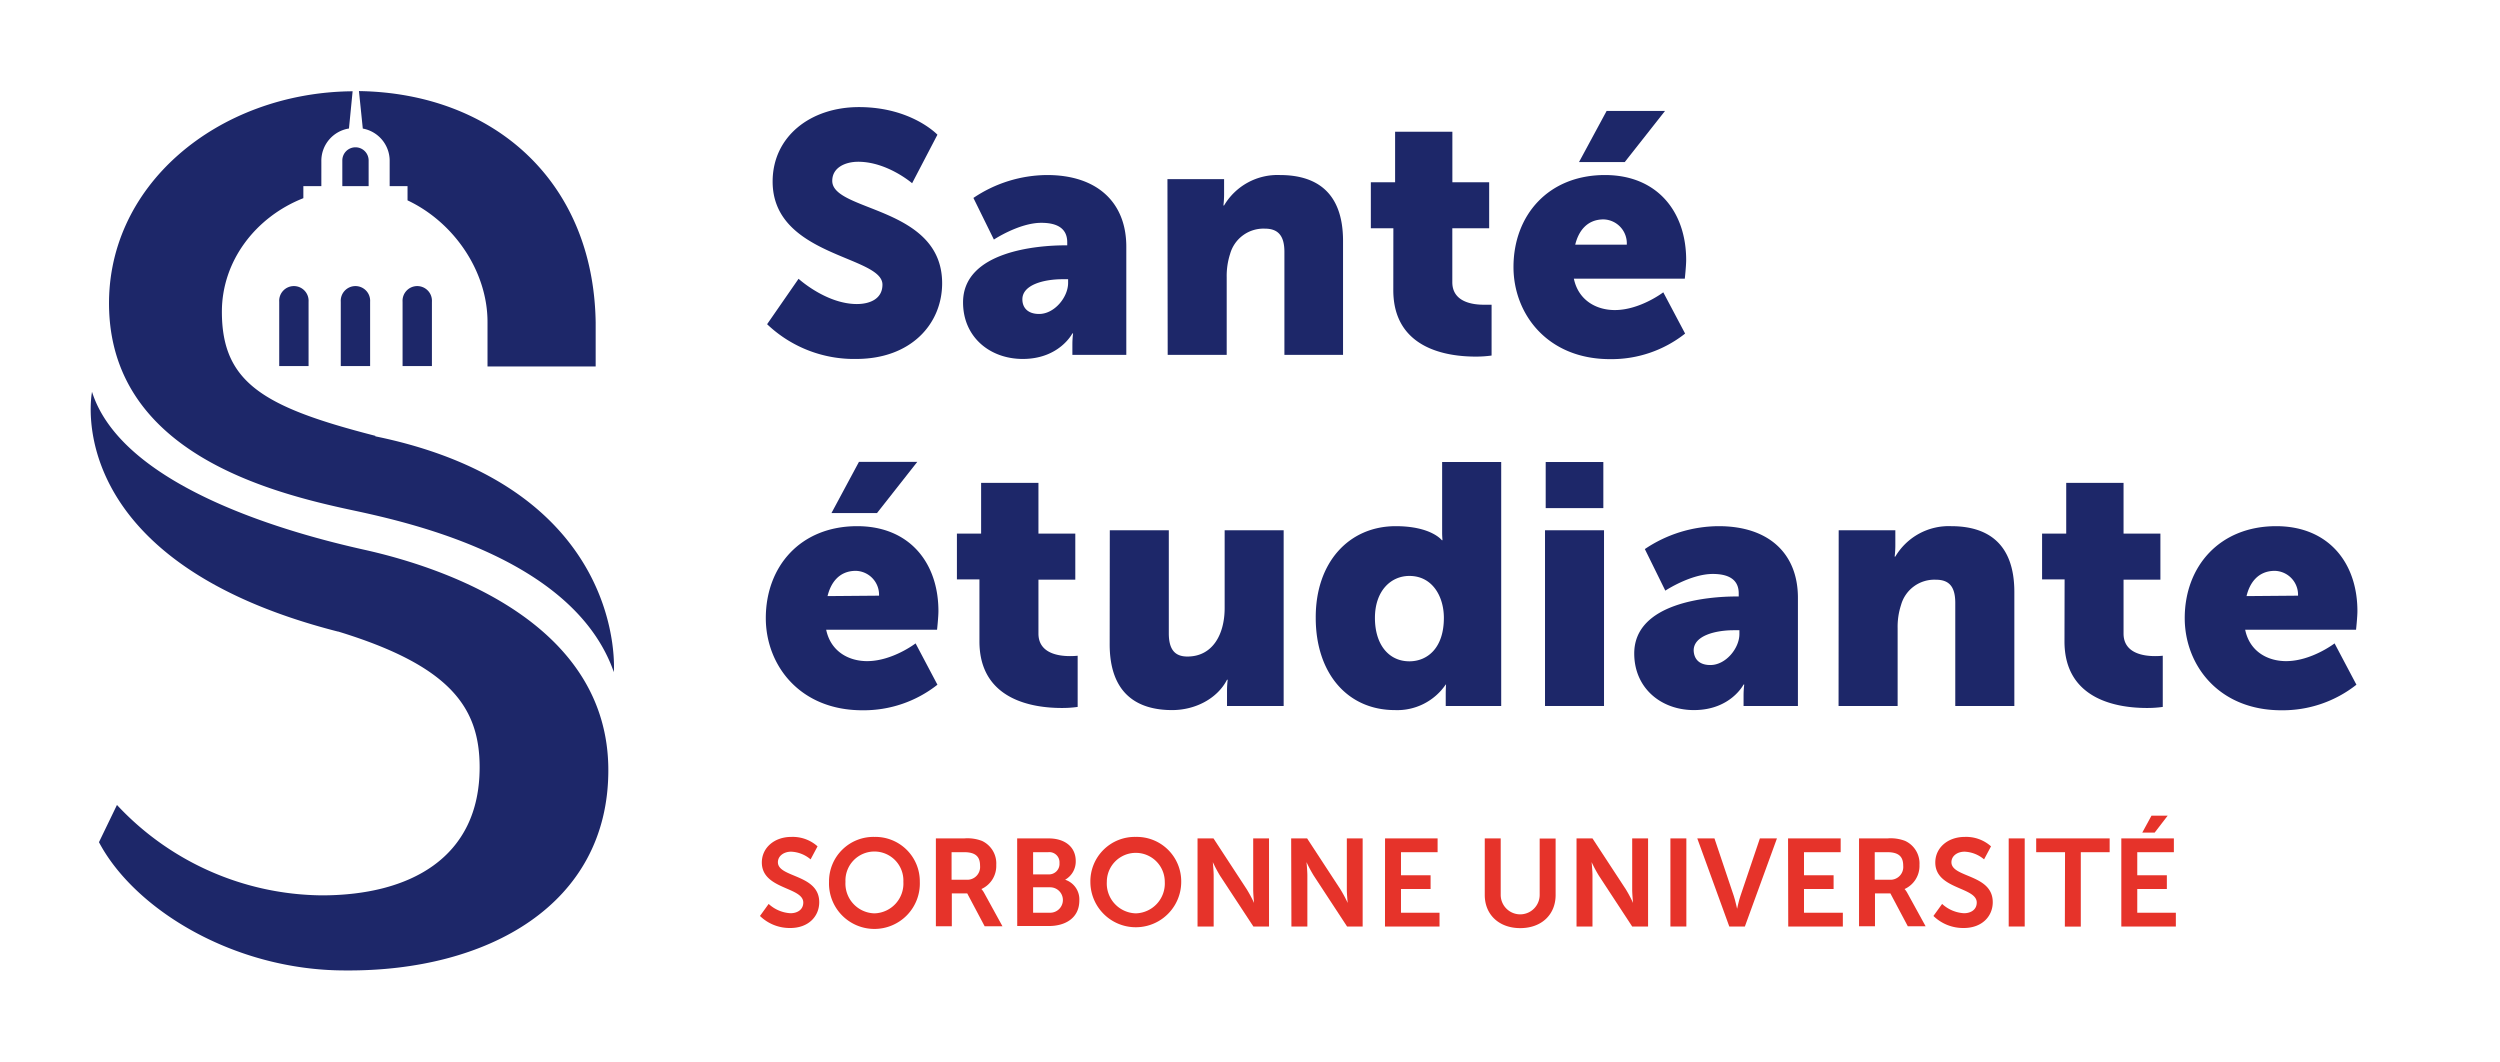 <svg id="content" xmlns="http://www.w3.org/2000/svg" viewBox="0 0 402.91 171.08"><defs><style>.cls-1{fill:#1d2769;}.cls-2{fill:#e6332a;}</style></defs><path class="cls-1" d="M54.92,59h4.73V48.63a2.37,2.37,0,1,0-4.73,0Z"/><path class="cls-1" d="M45,59h4.73V48.63a2.37,2.37,0,1,0-4.73,0Z"/><path class="cls-1" d="M64.88,59h4.73V48.63a2.37,2.37,0,1,0-4.73,0Z"/><path class="cls-1" d="M58.47,20.72A5.28,5.28,0,0,1,62.8,26v4h2.88v2.29c7.54,3.56,12.89,11.48,12.89,19.61,0,0,0,.1,0,.16v7H96V51.93C95.63,29,79.35,15,57.85,14.68Z"/><path class="cls-1" d="M55.17,25.86V30h4.24V25.86a2.12,2.12,0,1,0-4.24,0"/><path class="cls-1" d="M60.49,70.24c-18-4.62-24.73-8.55-24.73-20,0-8.21,5.46-15.28,13.13-18.3V30h2.9V26a5.27,5.27,0,0,1,4.45-5.29l.59-6c-21.67.17-40.11,15.27-39.23,35.57,1,22.73,25.82,29.09,39.2,31.95,10.53,2.24,35.86,8.19,42.13,26.09,0,0,2.35-29.62-38.44-38"/><path class="cls-1" d="M54.5,101.78c18.15,5.55,22.8,12.3,22.8,21.89,0,14.62-11.29,20.63-25.45,20.63a45.68,45.68,0,0,1-33-14.57s-2.9,6-2.9,6c5.71,10.82,21.75,20.67,39.66,20.67h0c22.93.2,42.43-10.57,42.43-32.27,0-23.28-25.29-32.4-39.33-35.53-11.05-2.46-38.92-9.82-43.88-25.45,0,0-5.53,27.09,39.61,38.63"/><path class="cls-2" d="M123.88,145.68a5.65,5.65,0,0,0,3.53,1.5c1.07,0,2.05-.56,2.05-1.72,0-2.54-6.68-2.1-6.68-6.46,0-2.36,2-4.12,4.75-4.12a6,6,0,0,1,4.23,1.52l-1.12,2.1a5.18,5.18,0,0,0-3.13-1.24c-1.2,0-2.14.7-2.14,1.7,0,2.52,6.66,1.9,6.66,6.44,0,2.26-1.71,4.16-4.66,4.16a6.86,6.86,0,0,1-4.89-1.94Z"/><path class="cls-2" d="M140.93,134.88a7.16,7.16,0,0,1,7.31,7.24,7.32,7.32,0,1,1-14.63,0A7.16,7.16,0,0,1,140.93,134.88Zm0,12.32a4.8,4.8,0,0,0,4.66-5.08,4.67,4.67,0,1,0-9.33,0A4.8,4.8,0,0,0,140.93,147.2Z"/><path class="cls-2" d="M150.83,135.12h4.57a6.58,6.58,0,0,1,2.85.4,4,4,0,0,1,2.31,3.88,4.08,4.08,0,0,1-2.39,3.88v0a3.47,3.47,0,0,1,.48.7l2.91,5.3h-2.87l-2.81-5.3H153.4v5.3h-2.57Zm4.89,6.66a2.06,2.06,0,0,0,2.23-2.24c0-1.36-.58-2.2-2.59-2.2h-2v4.44Z"/><path class="cls-2" d="M163.93,135.12H169c2.56,0,4.37,1.32,4.37,3.66a3.37,3.37,0,0,1-1.71,3v0a3.33,3.33,0,0,1,2.29,3.34c0,2.84-2.27,4.12-4.89,4.12h-5.12Zm5.06,5.8a1.69,1.69,0,0,0,1.76-1.82,1.64,1.64,0,0,0-1.8-1.76H166.5v3.58Zm.26,6.18a2.05,2.05,0,1,0,0-4.1H166.5v4.1Z"/><path class="cls-2" d="M183.05,134.88a7.16,7.16,0,0,1,7.32,7.24,7.32,7.32,0,1,1-14.64,0A7.16,7.16,0,0,1,183.05,134.88Zm0,12.32a4.81,4.81,0,0,0,4.67-5.08,4.67,4.67,0,1,0-9.34,0A4.81,4.81,0,0,0,183.05,147.2Z"/><path class="cls-2" d="M193,135.12h2.57l5.36,8.2a21.52,21.52,0,0,1,1.18,2.2h0s-.14-1.36-.14-2.2v-8.2h2.55v14.2H202l-5.37-8.18a22.84,22.84,0,0,1-1.17-2.2h0s.14,1.36.14,2.2v8.18H193Z"/><path class="cls-2" d="M208.09,135.12h2.57l5.36,8.2a21.52,21.52,0,0,1,1.18,2.2h0s-.14-1.36-.14-2.2v-8.2h2.55v14.2H217.1l-5.36-8.18a21.52,21.52,0,0,1-1.18-2.2h0s.14,1.36.14,2.2v8.18h-2.57Z"/><path class="cls-2" d="M223.22,135.12h8.47v2.22h-5.9v3.72h4.77v2.22h-4.77v3.82H232v2.22h-8.79Z"/><path class="cls-2" d="M239.29,135.12h2.57v9.1a3.14,3.14,0,0,0,6.28,0v-9.08h2.57v9.1c0,3.18-2.29,5.34-5.7,5.34s-5.72-2.16-5.72-5.34Z"/><path class="cls-2" d="M254.08,135.12h2.57l5.37,8.2a20.63,20.63,0,0,1,1.17,2.2h0s-.14-1.36-.14-2.2v-8.2h2.56v14.2h-2.56l-5.36-8.18a21.52,21.52,0,0,1-1.18-2.2h0s.14,1.36.14,2.2v8.18h-2.57Z"/><path class="cls-2" d="M269.21,135.12h2.57v14.2h-2.57Z"/><path class="cls-2" d="M273.54,135.12h2.77l3.11,9.26c.28.82.52,2.08.54,2.08h0s.26-1.26.54-2.08l3.13-9.26h2.75l-5.17,14.2H278.7Z"/><path class="cls-2" d="M288.17,135.12h8.48v2.22h-5.91v3.72h4.77v2.22h-4.77v3.82H297v2.22h-8.8Z"/><path class="cls-2" d="M299.61,135.12h4.57a6.55,6.55,0,0,1,2.85.4,4,4,0,0,1,2.32,3.88,4.09,4.09,0,0,1-2.4,3.88v0a3.47,3.47,0,0,1,.48.7l2.91,5.3h-2.87l-2.81-5.3h-2.48v5.3h-2.57Zm4.89,6.66a2.06,2.06,0,0,0,2.23-2.24c0-1.36-.58-2.2-2.59-2.2h-2v4.44Z"/><path class="cls-2" d="M313,145.68a5.68,5.68,0,0,0,3.53,1.5c1.08,0,2.05-.56,2.05-1.72,0-2.54-6.68-2.1-6.68-6.46,0-2.36,2-4.12,4.75-4.12a6,6,0,0,1,4.23,1.52l-1.12,2.1a5.18,5.18,0,0,0-3.13-1.24c-1.2,0-2.13.7-2.13,1.7,0,2.52,6.66,1.9,6.66,6.44,0,2.26-1.72,4.16-4.67,4.16a6.86,6.86,0,0,1-4.89-1.94Z"/><path class="cls-2" d="M323.73,135.12h2.58v14.2h-2.58Z"/><path class="cls-2" d="M332.81,137.34h-4.65v-2.22H340v2.22h-4.65v12h-2.57Z"/><path class="cls-2" d="M341.88,135.12h8.47v2.22h-5.9v3.72h4.77v2.22h-4.77v3.82h6.22v2.22h-8.79Zm4.86-3.66h2.61l-2.09,2.72h-2Z"/><path class="cls-1" d="M138.15,84.8c8.36,0,13.09,5.83,13.09,13.69,0,.94-.22,3-.22,3H133.15c.72,3.47,3.58,5.06,6.6,5.06,4.07,0,7.81-2.86,7.81-2.86l3.52,6.66a19.16,19.16,0,0,1-12.1,4.12c-10.12,0-15.56-7.31-15.56-14.85C123.42,91.29,129,84.8,138.15,84.8ZM141.67,96A3.85,3.85,0,0,0,137.93,92c-2.75,0-4.06,2-4.56,4.07Zm-3.24-21.56h9.4l-6.49,8.25H134Z"/><path class="cls-1" d="M157.85,93.38h-3.63V86h3.9V77.82h9.24V86h5.94v7.42h-5.94v8.69c0,3.19,3.24,3.63,5.06,3.63a11.46,11.46,0,0,0,1.26-.06v8.25a17.66,17.66,0,0,1-2.58.17c-4.51,0-13.25-1.21-13.25-10.73Z"/><path class="cls-1" d="M178.86,85.46h9.51v16.61c0,2.64,1,3.74,3,3.74,4.07,0,6-3.58,6-7.81V85.46h9.51v28.32h-9.13v-2.47a14.88,14.88,0,0,1,.11-1.76h-.11c-1.54,3-5.06,4.89-8.85,4.89-5.61,0-10.06-2.64-10.06-10.61Z"/><path class="cls-1" d="M224.94,84.8c5.72,0,7.43,2.26,7.43,2.26h.11s-.06-.55-.06-1.27V74.46h9.52v39.32H233v-1.87c0-.88.05-1.59.05-1.59H233a9.45,9.45,0,0,1-8.19,4.12c-7.7,0-12.76-6-12.76-14.85C212,90.63,217.41,84.8,224.94,84.8Zm2.2,21.78c2.86,0,5.56-2.09,5.56-7,0-3.41-1.82-6.76-5.56-6.76-3,0-5.55,2.42-5.55,6.76S223.84,106.58,227.14,106.58Z"/><path class="cls-1" d="M249,85.46h9.51v28.32H249Zm.11-11h9.29v7.43h-9.29Z"/><path class="cls-1" d="M279.83,96.13h.39v-.5c0-2.36-1.82-3.13-4.18-3.13-3.58,0-7.65,2.69-7.65,2.69l-3.3-6.7A21.42,21.42,0,0,1,277,84.8c8,0,12.76,4.35,12.76,11.55v17.43H281v-1.7a14.88,14.88,0,0,1,.11-1.76H281s-2.09,4.12-8,4.12c-5.28,0-9.62-3.52-9.62-9.13C263.39,97.06,275.43,96.13,279.83,96.13Zm-4.18,11.05c2.48,0,4.68-2.69,4.68-5v-.61h-.88c-3,0-6.49.88-6.49,3.25C273,106.14,273.78,107.18,275.65,107.18Z"/><path class="cls-1" d="M296.33,85.46h9.13v2.48a15.1,15.1,0,0,1-.11,1.76h.11a10,10,0,0,1,9-4.9c5.72,0,10.18,2.64,10.18,10.61v18.37h-9.52V97.17c0-2.64-1-3.74-3.13-3.74a5.57,5.57,0,0,0-5.61,4.07,11.26,11.26,0,0,0-.55,3.74v12.54h-9.52Z"/><path class="cls-1" d="M332.74,93.38h-3.63V86H333V77.82h9.24V86h5.94v7.42h-5.94v8.69c0,3.19,3.24,3.63,5.06,3.63a11.46,11.46,0,0,0,1.26-.06v8.25a17.66,17.66,0,0,1-2.58.17c-4.51,0-13.26-1.21-13.26-10.73Z"/><path class="cls-1" d="M366.84,84.8c8.36,0,13.09,5.83,13.09,13.69,0,.94-.22,3-.22,3H361.84c.71,3.47,3.57,5.06,6.6,5.06,4.07,0,7.81-2.86,7.81-2.86l3.52,6.66a19.16,19.16,0,0,1-12.1,4.12c-10.12,0-15.57-7.31-15.57-14.85C352.1,91.29,357.71,84.8,366.84,84.8ZM370.36,96A3.85,3.85,0,0,0,366.62,92c-2.75,0-4.07,2-4.56,4.07Z"/><path class="cls-1" d="M128.7,44.93S133.15,49,138.1,49c2,0,4.12-.77,4.12-3.13,0-4.68-17.7-4.51-17.7-16.61,0-7.26,6.1-12,13.91-12,8.47,0,12.65,4.45,12.65,4.45L147,29.53s-4-3.46-8.69-3.46c-2,0-4.18.88-4.18,3.08,0,5,17.71,4.07,17.71,16.5,0,6.54-5,12.2-13.86,12.2a20.3,20.3,0,0,1-14.35-5.6Z"/><path class="cls-1" d="M171.65,39.54H172v-.49c0-2.37-1.81-3.14-4.18-3.14-3.57,0-7.64,2.7-7.64,2.7l-3.3-6.71a21.42,21.42,0,0,1,11.88-3.69c8,0,12.76,4.35,12.76,11.55V57.19h-8.69v-1.7a14.88,14.88,0,0,1,.11-1.76h-.11s-2.09,4.12-8,4.12c-5.28,0-9.62-3.51-9.62-9.12C155.21,40.48,167.25,39.54,171.65,39.54ZM167.47,50.6c2.47,0,4.67-2.7,4.67-5V45h-.88c-3,0-6.49.88-6.49,3.24C164.77,49.55,165.6,50.6,167.47,50.6Z"/><path class="cls-1" d="M188.15,28.87h9.13v2.48a15.1,15.1,0,0,1-.11,1.76h.11a10,10,0,0,1,9-4.9c5.72,0,10.17,2.64,10.17,10.62V57.19H207V40.59c0-2.64-1.05-3.74-3.14-3.74a5.58,5.58,0,0,0-5.61,4.07,11.49,11.49,0,0,0-.55,3.74V57.19h-9.51Z"/><path class="cls-1" d="M224.56,36.79h-3.63V29.37h3.91V21.23h9.23v8.14H240v7.42h-5.94v8.69c0,3.19,3.25,3.63,5.06,3.63.77,0,1.27,0,1.27,0V57.3a17.9,17.9,0,0,1-2.59.17c-4.51,0-13.25-1.21-13.25-10.72Z"/><path class="cls-1" d="M258.66,28.21c8.36,0,13.09,5.83,13.09,13.7,0,.93-.22,3-.22,3H253.65c.72,3.46,3.58,5.06,6.6,5.06,4.07,0,7.81-2.86,7.81-2.86l3.52,6.65a19.12,19.12,0,0,1-12.1,4.12c-10.12,0-15.56-7.31-15.56-14.84C243.92,34.7,249.53,28.21,258.66,28.21Zm3.52,11.22a3.86,3.86,0,0,0-3.74-4.07c-2.75,0-4.07,2-4.57,4.07Zm-3.25-21.55h9.41l-6.49,8.24h-7.37Z"/></svg>